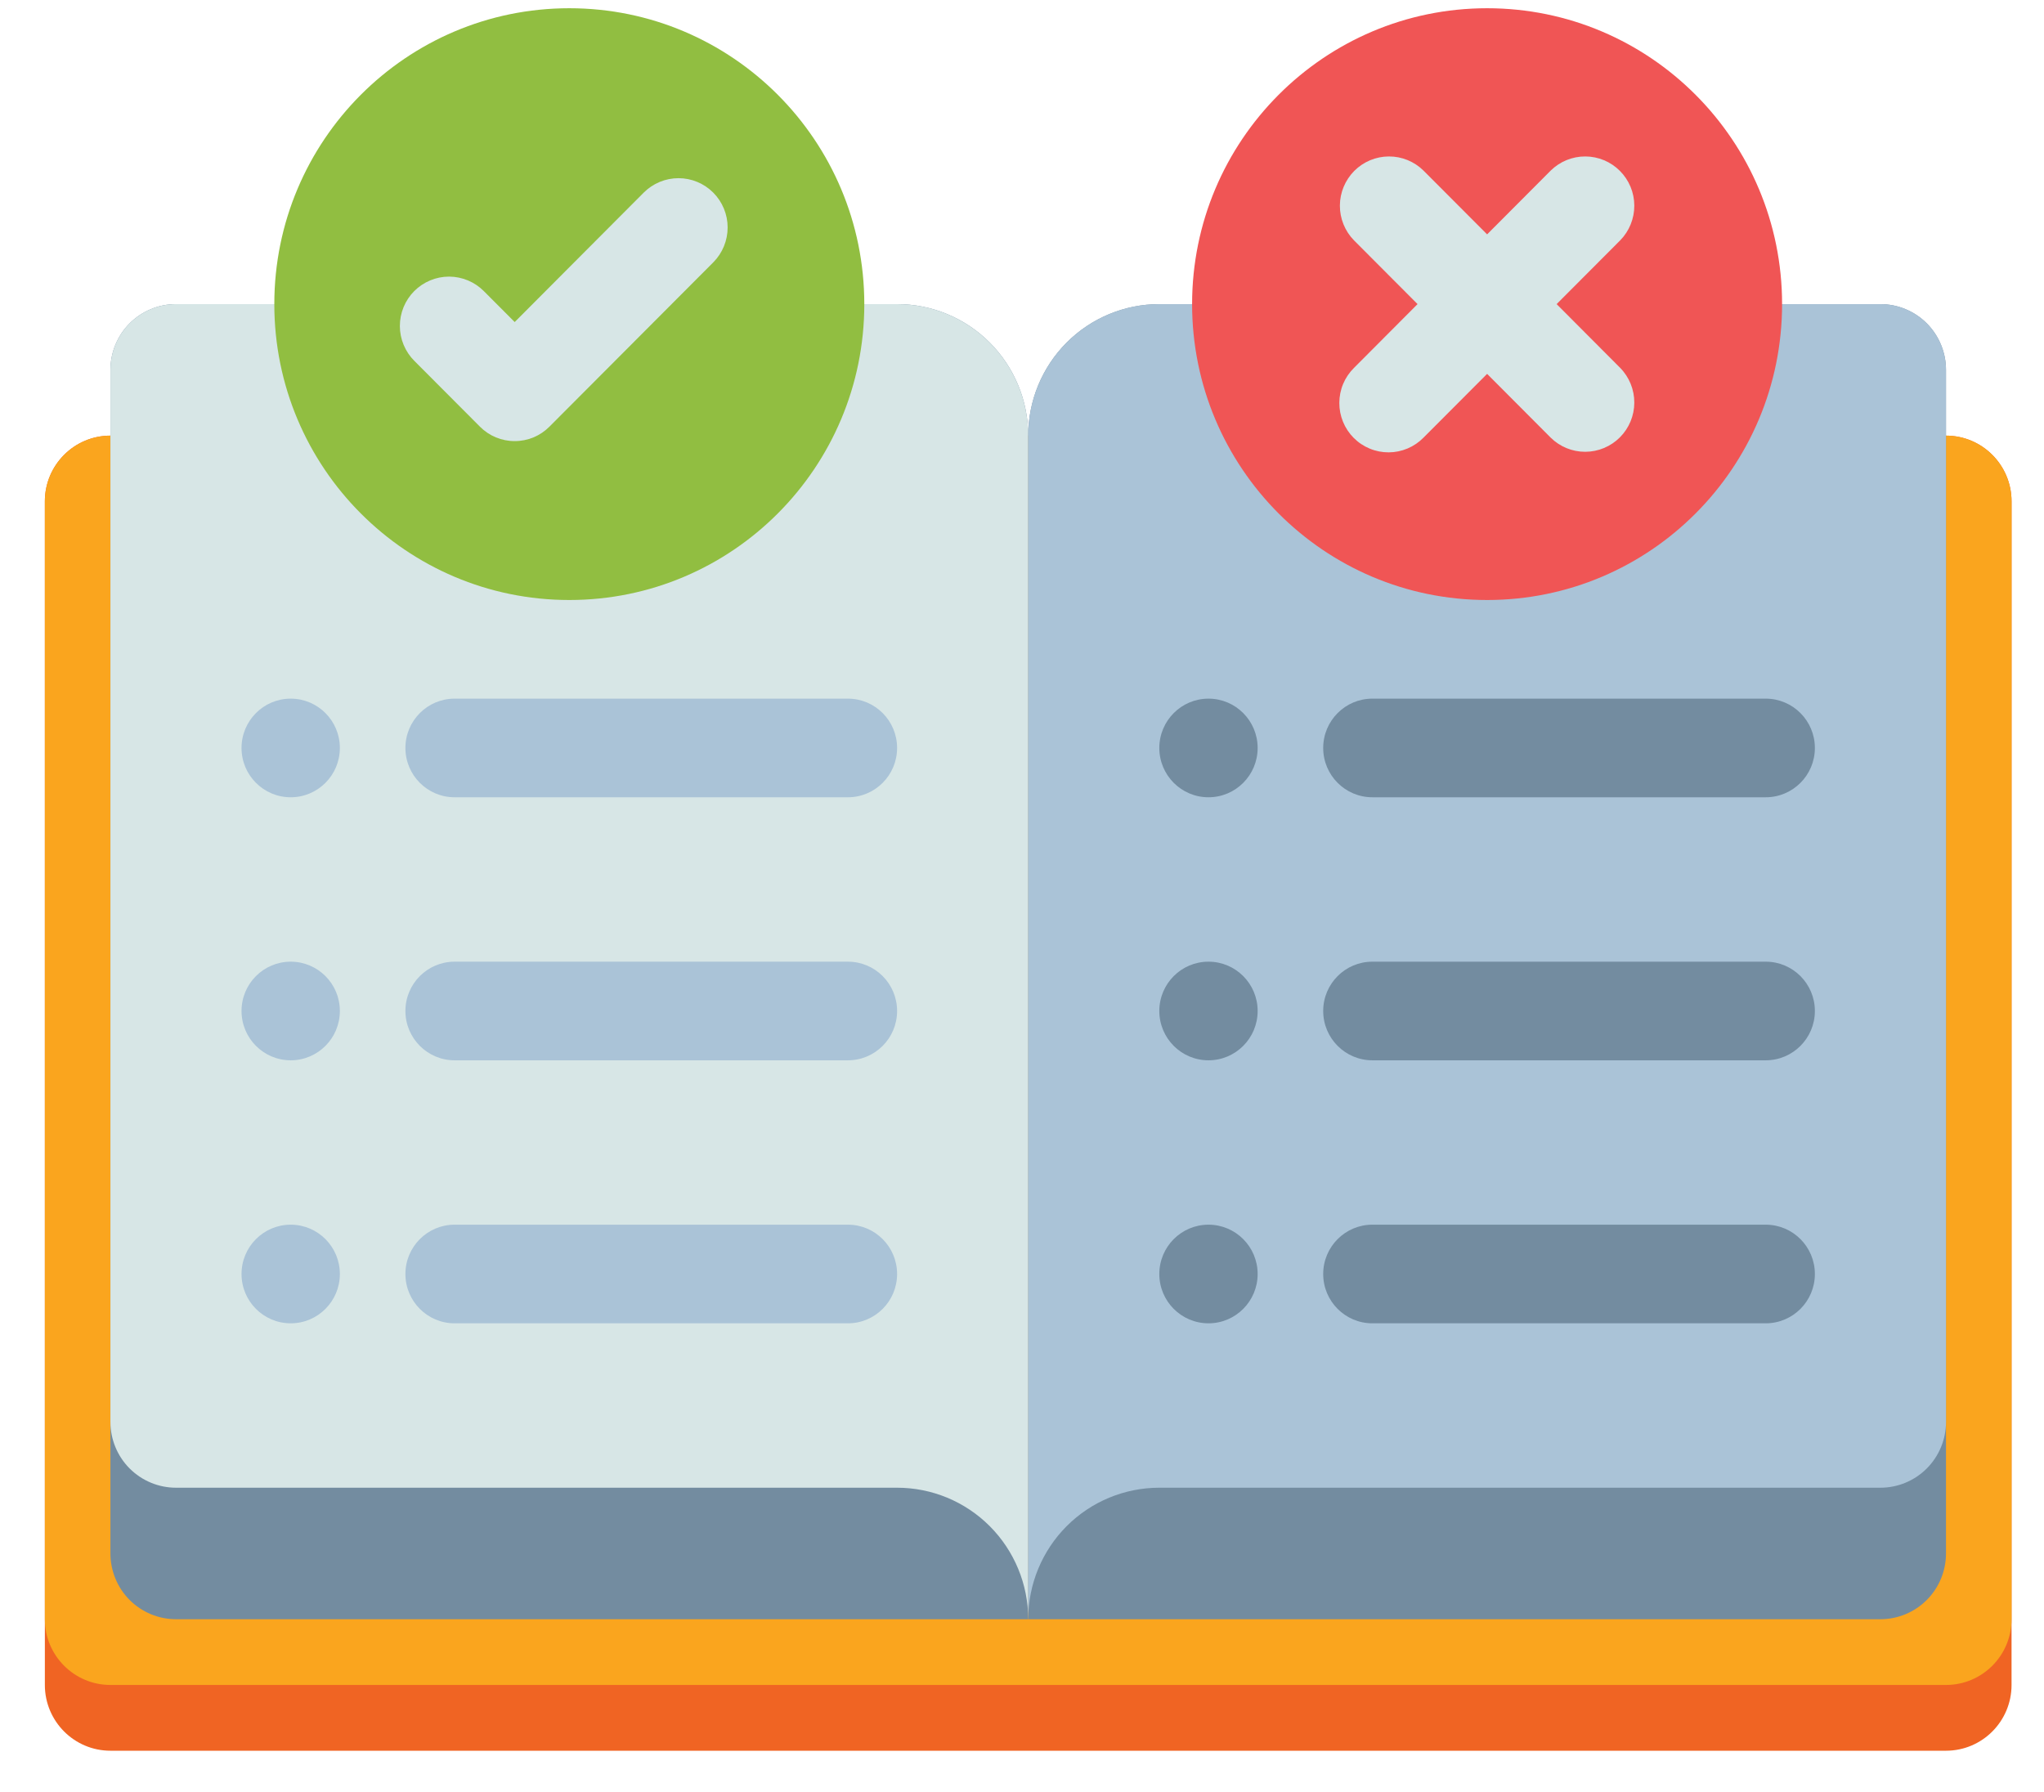 <svg width="73" height="64" viewBox="0 0 73 64" fill="none" xmlns="http://www.w3.org/2000/svg">
<path d="M69.5 15.56H3.944C2.651 15.56 1.602 16.611 1.602 17.908V60.183C1.602 61.48 2.651 62.532 3.944 62.532H69.5C70.793 62.532 71.841 61.48 71.841 60.183V17.908C71.841 16.611 70.793 15.56 69.5 15.56Z" fill="#F06423"/>
<path d="M69.5 15.56H3.944C2.651 15.56 1.602 16.611 1.602 17.908V57.835C1.602 59.132 2.651 60.183 3.944 60.183H69.5C70.793 60.183 71.841 59.132 71.841 57.835V17.908C71.841 16.611 70.793 15.56 69.5 15.56Z" fill="#FAA51E"/>
<path d="M6.285 10.862H32.039C33.281 10.862 34.472 11.357 35.35 12.238C36.228 13.119 36.722 14.314 36.722 15.56V57.835H6.285C5.664 57.835 5.069 57.587 4.629 57.147C4.19 56.706 3.944 56.109 3.944 55.486V13.211C3.944 12.588 4.19 11.991 4.629 11.55C5.069 11.11 5.664 10.862 6.285 10.862V10.862Z" fill="#738CA0"/>
<path d="M67.158 57.835H36.722V15.56C36.722 14.314 37.215 13.119 38.093 12.238C38.971 11.357 40.162 10.863 41.404 10.863H67.158C67.779 10.863 68.375 11.11 68.814 11.55C69.253 11.991 69.5 12.588 69.5 13.211V55.486C69.5 56.109 69.253 56.707 68.814 57.147C68.375 57.587 67.779 57.835 67.158 57.835V57.835Z" fill="#738CA0"/>
<path d="M36.722 57.835C36.722 56.589 36.228 55.394 35.35 54.513C34.472 53.632 33.281 53.138 32.039 53.138H6.285C5.664 53.138 5.069 52.89 4.629 52.45C4.19 52.009 3.944 51.412 3.944 50.789V13.211C3.944 12.588 4.19 11.991 4.629 11.55C5.069 11.11 5.664 10.862 6.285 10.862H32.039C33.281 10.862 34.472 11.357 35.35 12.238C36.228 13.119 36.722 14.314 36.722 15.56V57.835Z" fill="#D7E6E6"/>
<path d="M36.722 57.835C36.722 56.589 37.215 55.394 38.093 54.513C38.971 53.632 40.162 53.138 41.404 53.138H67.158C67.779 53.138 68.375 52.89 68.814 52.45C69.253 52.009 69.5 51.412 69.5 50.789V13.211C69.5 12.588 69.253 11.991 68.814 11.55C68.375 11.11 67.779 10.862 67.158 10.862H41.404C40.162 10.862 38.971 11.357 38.093 12.238C37.215 13.119 36.722 14.314 36.722 15.56V57.835Z" fill="#AAC3D7"/>
<path d="M20.333 21.431C26.151 21.431 30.868 16.7 30.868 10.863C30.868 5.026 26.151 0.294 20.333 0.294C14.514 0.294 9.797 5.026 9.797 10.863C9.797 16.7 14.514 21.431 20.333 21.431Z" fill="#91BE41"/>
<path d="M18.382 15.755C18.151 15.756 17.922 15.71 17.709 15.622C17.496 15.533 17.303 15.403 17.14 15.239L14.799 12.891C14.635 12.727 14.505 12.533 14.416 12.319C14.327 12.105 14.281 11.876 14.281 11.644C14.281 11.412 14.326 11.183 14.414 10.969C14.502 10.755 14.632 10.56 14.795 10.396C14.959 10.232 15.153 10.103 15.366 10.014C15.58 9.925 15.808 9.88 16.039 9.88C16.27 9.881 16.499 9.927 16.712 10.016C16.925 10.105 17.119 10.236 17.282 10.4L18.382 11.503L22.993 6.877C23.323 6.548 23.769 6.364 24.234 6.364C24.699 6.365 25.144 6.55 25.473 6.88C25.802 7.21 25.987 7.657 25.987 8.123C25.988 8.59 25.804 9.037 25.477 9.368L19.623 15.239C19.46 15.403 19.267 15.533 19.054 15.622C18.841 15.71 18.612 15.756 18.382 15.755V15.755Z" fill="#D7E6E6"/>
<path d="M53.111 21.431C58.929 21.431 63.646 16.7 63.646 10.863C63.646 5.026 58.929 0.294 53.111 0.294C47.292 0.294 42.575 5.026 42.575 10.863C42.575 16.7 47.292 21.431 53.111 21.431Z" fill="#F05555"/>
<path d="M55.594 10.862L57.864 8.585C58.189 8.254 58.37 7.807 58.368 7.342C58.367 6.878 58.182 6.433 57.854 6.104C57.527 5.775 57.083 5.59 56.62 5.588C56.156 5.586 55.711 5.768 55.381 6.094L53.111 8.371L50.84 6.094C50.51 5.768 50.065 5.586 49.602 5.588C49.138 5.59 48.695 5.775 48.367 6.104C48.04 6.433 47.855 6.878 47.853 7.342C47.851 7.807 48.032 8.254 48.357 8.585L50.627 10.862L48.357 13.14C48.192 13.303 48.06 13.497 47.97 13.711C47.88 13.926 47.834 14.156 47.833 14.388C47.832 14.621 47.877 14.851 47.965 15.066C48.053 15.281 48.183 15.477 48.347 15.641C48.511 15.806 48.706 15.936 48.92 16.024C49.134 16.113 49.364 16.158 49.596 16.157C49.828 16.156 50.057 16.109 50.27 16.019C50.484 15.928 50.678 15.797 50.84 15.631L53.111 13.354L55.381 15.631C55.711 15.957 56.156 16.139 56.62 16.137C57.083 16.135 57.527 15.949 57.854 15.621C58.182 15.292 58.367 14.847 58.368 14.382C58.37 13.918 58.189 13.471 57.864 13.14L55.594 10.862Z" fill="#D7E6E6"/>
<path d="M30.283 24.954H16.235C15.266 24.954 14.479 25.743 14.479 26.716C14.479 27.688 15.266 28.477 16.235 28.477H30.283C31.253 28.477 32.039 27.688 32.039 26.716C32.039 25.743 31.253 24.954 30.283 24.954Z" fill="#AAC3D7"/>
<path d="M10.382 28.477C11.352 28.477 12.138 27.688 12.138 26.716C12.138 25.743 11.352 24.954 10.382 24.954C9.412 24.954 8.626 25.743 8.626 26.716C8.626 27.688 9.412 28.477 10.382 28.477Z" fill="#AAC3D7"/>
<path d="M30.283 34.349H16.235C15.266 34.349 14.479 35.137 14.479 36.11C14.479 37.083 15.266 37.872 16.235 37.872H30.283C31.253 37.872 32.039 37.083 32.039 36.11C32.039 35.137 31.253 34.349 30.283 34.349Z" fill="#AAC3D7"/>
<path d="M10.382 37.872C11.352 37.872 12.138 37.083 12.138 36.11C12.138 35.137 11.352 34.349 10.382 34.349C9.412 34.349 8.626 35.137 8.626 36.11C8.626 37.083 9.412 37.872 10.382 37.872Z" fill="#AAC3D7"/>
<path d="M30.283 43.743H16.235C15.266 43.743 14.479 44.532 14.479 45.505C14.479 46.477 15.266 47.266 16.235 47.266H30.283C31.253 47.266 32.039 46.477 32.039 45.505C32.039 44.532 31.253 43.743 30.283 43.743Z" fill="#AAC3D7"/>
<path d="M10.382 47.266C11.352 47.266 12.138 46.477 12.138 45.505C12.138 44.532 11.352 43.743 10.382 43.743C9.412 43.743 8.626 44.532 8.626 45.505C8.626 46.477 9.412 47.266 10.382 47.266Z" fill="#AAC3D7"/>
<path d="M63.061 24.954H49.013C48.044 24.954 47.257 25.743 47.257 26.716C47.257 27.688 48.044 28.477 49.013 28.477H63.061C64.031 28.477 64.817 27.688 64.817 26.716C64.817 25.743 64.031 24.954 63.061 24.954Z" fill="#738CA0"/>
<path d="M43.16 28.477C44.13 28.477 44.916 27.688 44.916 26.716C44.916 25.743 44.13 24.954 43.16 24.954C42.19 24.954 41.404 25.743 41.404 26.716C41.404 27.688 42.19 28.477 43.16 28.477Z" fill="#738CA0"/>
<path d="M63.061 34.349H49.013C48.044 34.349 47.257 35.137 47.257 36.11C47.257 37.083 48.044 37.872 49.013 37.872H63.061C64.031 37.872 64.817 37.083 64.817 36.11C64.817 35.137 64.031 34.349 63.061 34.349Z" fill="#738CA0"/>
<path d="M43.16 37.872C44.13 37.872 44.916 37.083 44.916 36.11C44.916 35.137 44.13 34.349 43.16 34.349C42.19 34.349 41.404 35.137 41.404 36.11C41.404 37.083 42.19 37.872 43.16 37.872Z" fill="#738CA0"/>
<path d="M63.061 43.743H49.013C48.044 43.743 47.257 44.532 47.257 45.505C47.257 46.477 48.044 47.266 49.013 47.266H63.061C64.031 47.266 64.817 46.477 64.817 45.505C64.817 44.532 64.031 43.743 63.061 43.743Z" fill="#738CA0"/>
<path d="M43.16 47.266C44.13 47.266 44.916 46.477 44.916 45.505C44.916 44.532 44.13 43.743 43.16 43.743C42.19 43.743 41.404 44.532 41.404 45.505C41.404 46.477 42.19 47.266 43.16 47.266Z" fill="#738CA0"/>
</svg>
